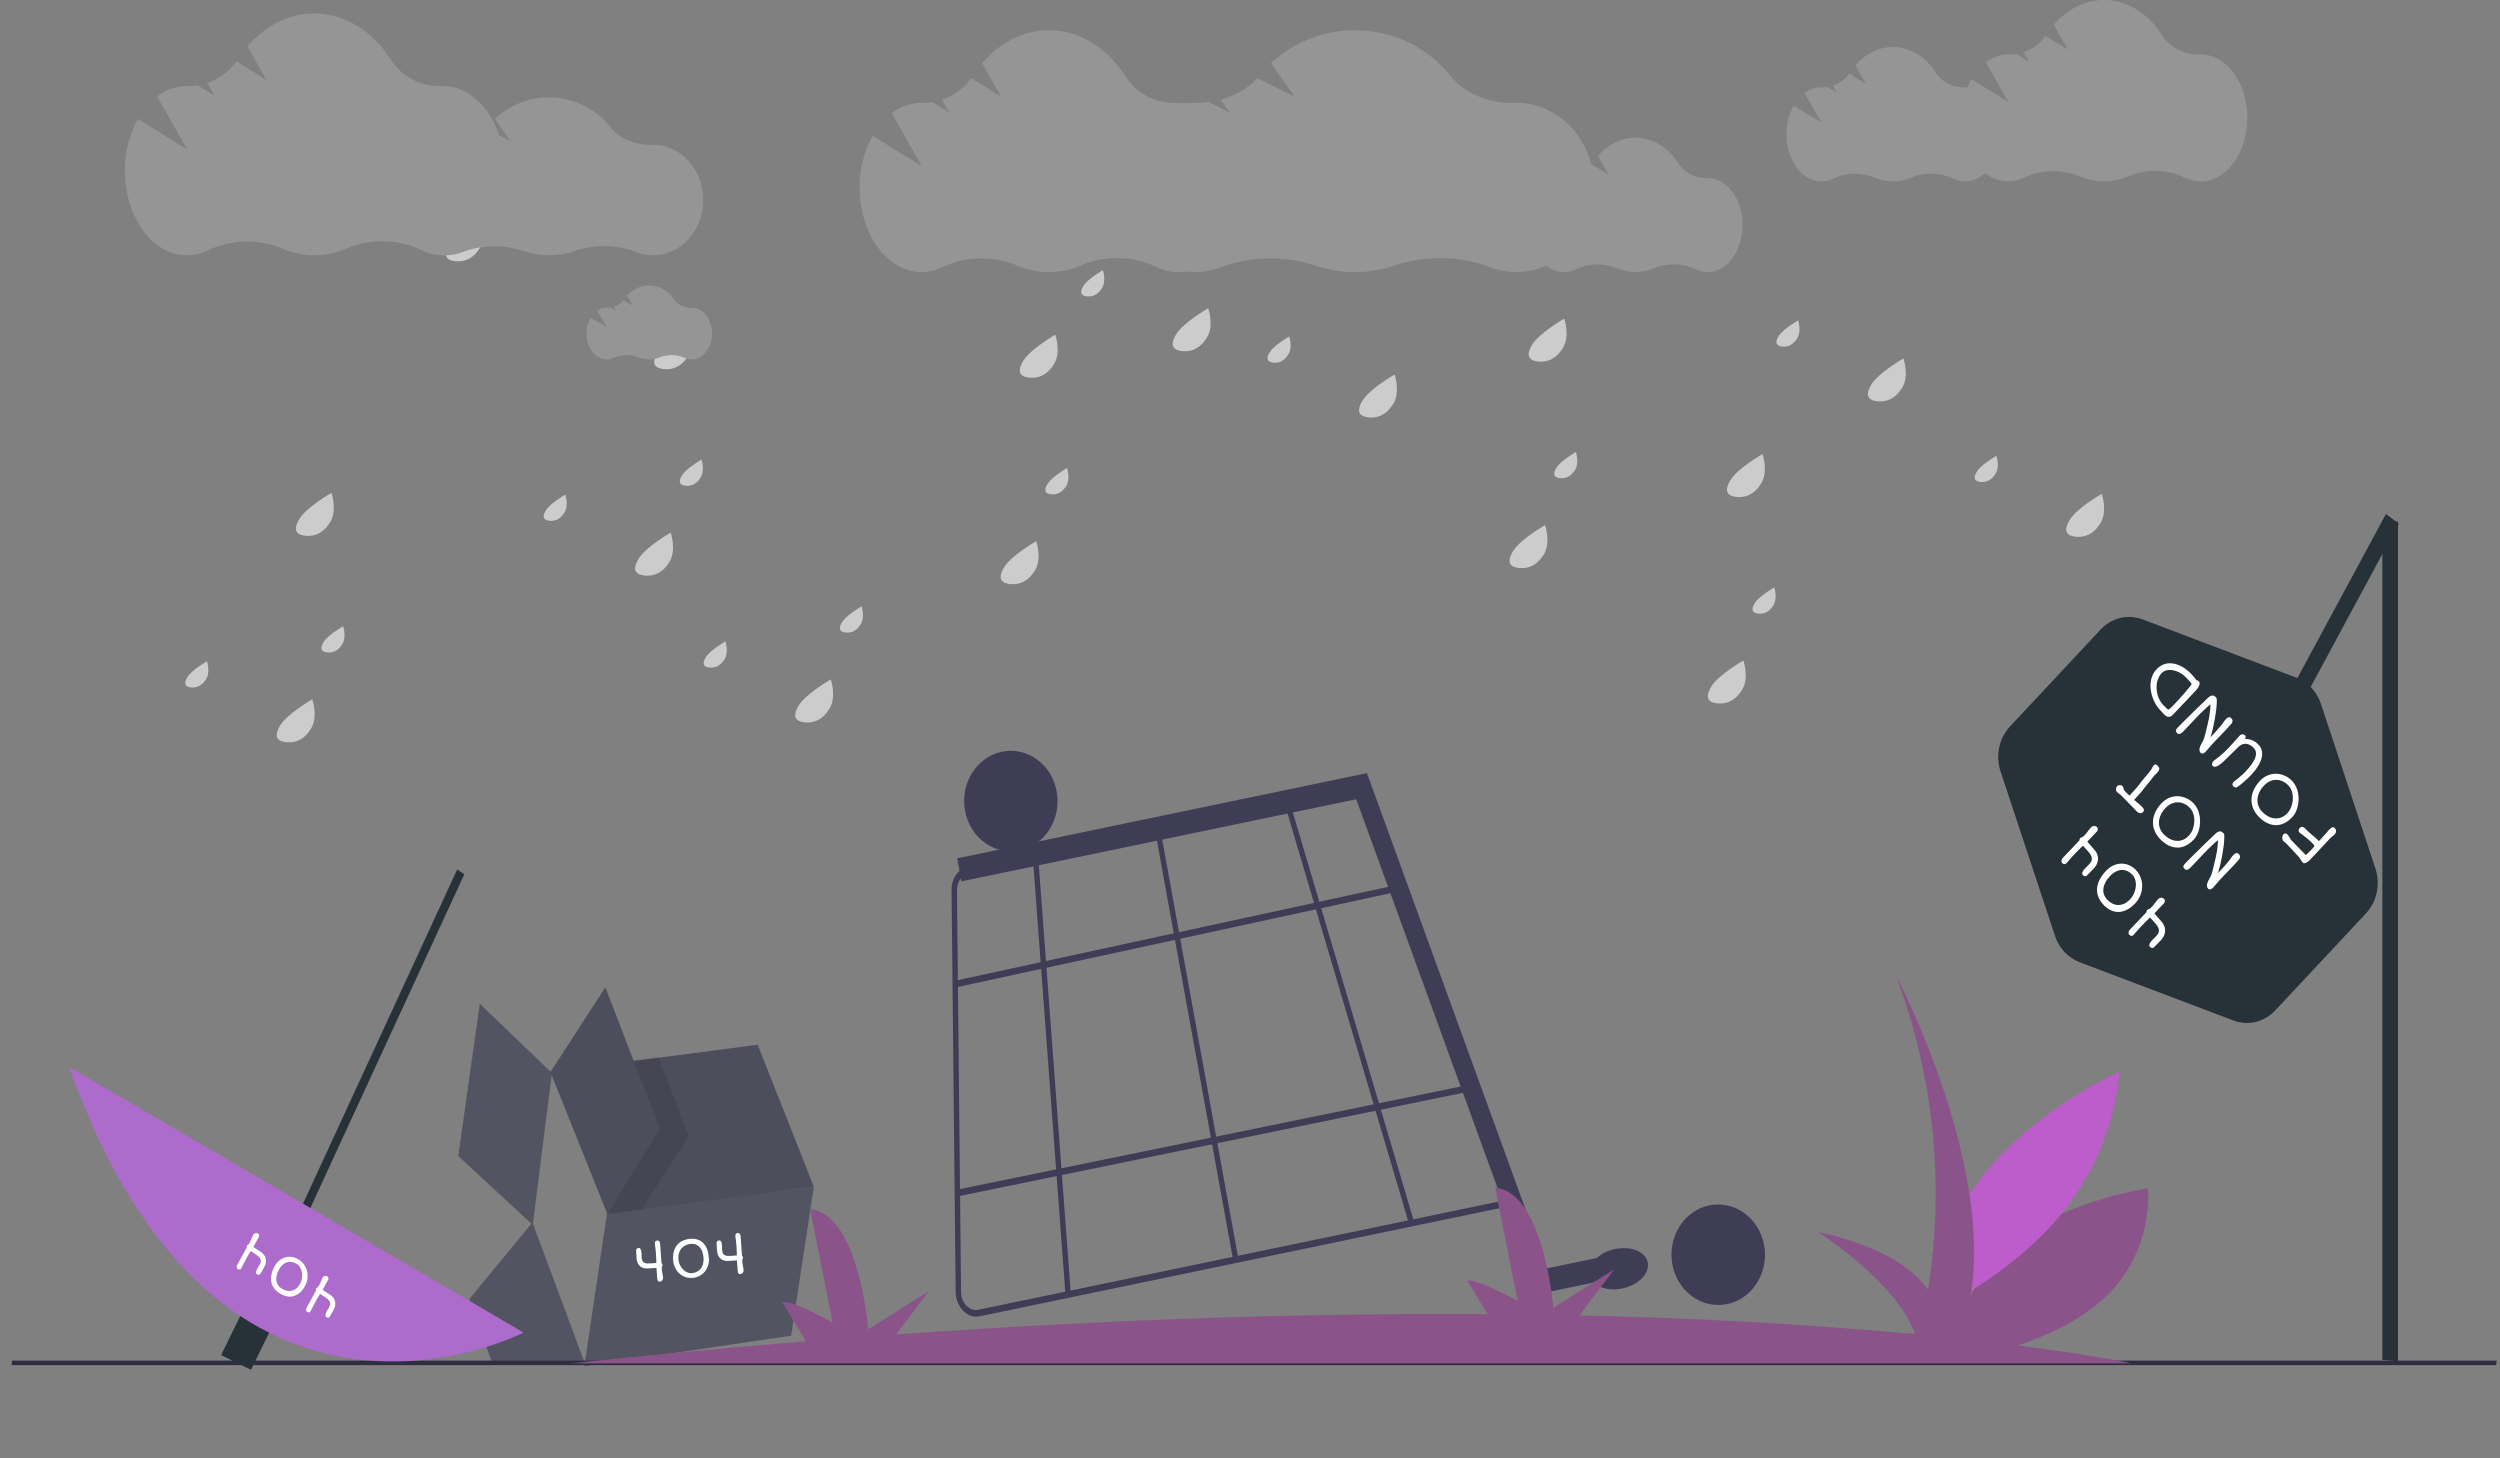<svg width="600" height="350" viewBox="0 0 600 350" fill="none" xmlns="http://www.w3.org/2000/svg">
<rect x="0" y="0" width="600" height="350" fill="#808080" stroke="none"/>
<g id="404">
<g id="cart">
<path id="Vector" d="M240.452 180.414C234.377 181.677 230.416 188.004 231.604 194.545C232.793 201.087 238.681 205.366 244.755 204.102C250.83 202.839 254.791 196.512 253.603 189.971C252.414 183.429 246.526 179.151 240.452 180.414Z" fill="#3F3D56"/>
<path id="Vector_2" d="M232.011 208.224L328.173 188.226L364.106 289.087L235.054 315.926C234.396 316.063 233.713 316.02 233.052 315.802C232.392 315.583 231.77 315.193 231.228 314.659C230.687 314.125 230.24 313.459 229.917 312.708C229.594 311.956 229.404 311.137 229.359 310.306L228.378 213.956C228.299 212.583 228.623 211.249 229.29 210.197C229.956 209.145 230.922 208.445 232.011 208.224ZM327.416 190.022L232.298 209.804C231.512 209.963 230.815 210.468 230.334 211.227C229.853 211.987 229.619 212.949 229.677 213.94L230.657 310.29C230.689 310.89 230.827 311.482 231.06 312.024C231.292 312.567 231.615 313.047 232.006 313.433C232.396 313.818 232.846 314.099 233.322 314.257C233.799 314.415 234.292 314.445 234.767 314.346L362.279 287.828L327.416 190.022Z" fill="#3F3D56"/>
<path id="Vector_3" d="M309.539 192.448L339.389 293.275L338.185 293.792L308.335 192.965L309.539 192.448Z" fill="#3F3D56"/>
<path id="Vector_4" d="M247.9 206.089L249.198 206.081L257.006 310.672L255.708 310.68L247.9 206.089Z" fill="#3F3D56"/>
<path id="Vector_5" d="M295.954 302.441L297.222 302.177L278.484 199.04L277.216 199.304L295.954 302.441Z" fill="#3F3D56"/>
<path id="Vector_6" d="M352.462 262.009L352.178 260.429L229.325 285.594L229.609 287.174L352.462 262.009Z" fill="#3F3D56"/>
<path id="Vector_7" d="M229.478 236.958L337.181 213.607L336.885 212.029L229.182 235.381L229.478 236.958Z" fill="#3F3D56"/>
<path id="Vector_8" d="M387.625 299.766C383.772 300.567 381.034 303.338 381.51 305.954C381.985 308.571 385.494 310.042 389.347 309.241C393.2 308.44 395.938 305.669 395.463 303.053C394.987 300.436 391.478 298.964 387.625 299.766Z" fill="#3F3D56"/>
<path id="Vector_9" d="M229.736 205.996L328.069 185.546L371.272 304.396L389.043 300.7L390.047 306.227L368.696 310.667L325.493 191.818L230.74 211.524L229.736 205.996Z" fill="#3F3D56"/>
<path id="Vector_10" d="M410.221 289.292C404.138 290.557 400.17 296.885 401.358 303.426C402.547 309.968 408.441 314.245 414.525 312.98C420.608 311.715 424.576 305.386 423.387 298.845C422.199 292.304 416.304 288.026 410.221 289.292Z" fill="#3F3D56"/>
</g>
<g id="box">
<path id="Vector_11" d="M127.856 293.973L109.98 277.441L115.155 240.911L132.466 257.518L127.856 293.973Z" fill="#535461"/>
<path id="Vector_12" d="M118.068 327.012L140.505 327.562L127.789 293.384L112.665 311.743L114.936 318.073L118.068 327.012Z" fill="#535461"/>
<path id="Vector_13" d="M140.239 327.896L189.874 320.566L195.316 284.812L145.735 290.842L140.239 327.896Z" fill="#535461"/>
<path id="Vector_14" d="M181.847 250.732L195.316 284.812L145.79 291.318L132.133 257.263L181.847 250.732Z" fill="#535461"/>
<path id="Vector_15" opacity="0.07" d="M181.847 250.732L195.316 284.812L145.79 291.318L132.133 257.263L181.847 250.732Z" fill="black"/>
<path id="Vector_16" opacity="0.1" d="M157.994 253.583L165.348 272.7L153.991 290.334L145.895 291.397L132.802 257.267L157.994 253.583Z" fill="black"/>
<path id="Vector_17" d="M132.133 257.263L145.284 236.953L158.355 270.898L145.79 291.318L132.133 257.263Z" fill="#535461"/>
<path id="Vector_18" opacity="0.07" d="M132.133 257.263L145.284 236.953L158.355 270.898L145.79 291.318L132.133 257.263Z" fill="black"/>
<path id="404_2" d="M155.397 304.427C155.011 304.45 154.663 304.409 154.352 304.305C154.042 304.201 153.776 304.043 153.553 303.831C153.33 303.618 153.151 303.36 153.017 303.056C152.886 302.748 152.806 302.403 152.774 302.021L152.666 300.108C152.658 299.962 152.705 299.832 152.805 299.717C152.906 299.603 153.064 299.535 153.282 299.515C153.396 299.504 153.491 299.527 153.569 299.584C153.647 299.641 153.71 299.722 153.76 299.827C153.814 299.932 153.857 300.058 153.887 300.207C153.917 300.35 153.939 300.504 153.952 300.668C153.968 300.859 153.975 301.064 153.975 301.284C153.979 301.503 153.988 301.697 154.002 301.865C154.028 302.183 154.095 302.438 154.202 302.63C154.313 302.816 154.459 302.958 154.641 303.056C154.827 303.148 155.048 303.205 155.306 303.227C155.563 303.244 155.853 303.24 156.176 303.214L157.525 303.115C157.527 302.982 157.525 302.808 157.516 302.594C157.512 302.375 157.502 302.135 157.485 301.876C157.472 301.611 157.457 301.336 157.438 301.049C157.419 300.758 157.398 300.473 157.375 300.196C157.343 299.81 157.303 299.461 157.255 299.15C157.211 298.838 157.183 298.602 157.17 298.443C157.15 298.202 157.2 298.026 157.319 297.914C157.442 297.797 157.589 297.731 157.761 297.715C157.848 297.707 157.929 297.722 158.005 297.761C158.081 297.795 158.147 297.843 158.202 297.907C158.262 297.966 158.308 298.032 158.342 298.107C158.38 298.177 158.401 298.241 158.406 298.3C158.441 298.727 158.472 299.143 158.501 299.548C158.529 299.949 158.557 300.349 158.585 300.749C158.618 301.145 158.648 301.542 158.676 301.943C158.704 302.343 158.735 302.752 158.77 303.17C158.824 303.22 158.875 303.291 158.924 303.383C158.972 303.47 159 303.561 159.008 303.656C159.012 303.706 158.997 303.772 158.963 303.853C158.928 303.93 158.888 303.997 158.842 304.057C158.837 304.217 158.836 304.373 158.839 304.524C158.842 304.67 158.846 304.775 158.851 304.839C158.874 305.112 158.92 305.396 158.99 305.691C159.059 305.987 159.108 306.299 159.134 306.626C159.146 306.762 159.131 306.887 159.09 307.001C159.053 307.114 158.997 307.213 158.922 307.298C158.847 307.388 158.757 307.458 158.652 307.509C158.546 307.565 158.43 307.598 158.303 307.61C158.249 307.615 158.191 307.605 158.129 307.579C158.068 307.552 158.01 307.514 157.956 307.464C157.906 307.414 157.862 307.356 157.825 307.291C157.788 307.226 157.766 307.159 157.761 307.091L157.546 304.302L155.397 304.427ZM161.557 302.559C161.487 301.7 161.545 300.955 161.731 300.324C161.917 299.689 162.193 299.159 162.561 298.735C162.928 298.307 163.369 297.98 163.885 297.753C164.401 297.521 164.951 297.378 165.536 297.324C166.23 297.259 166.847 297.313 167.387 297.487C167.93 297.656 168.394 297.935 168.778 298.325C169.166 298.71 169.473 299.199 169.7 299.791C169.926 300.384 170.072 301.069 170.135 301.846C170.19 302.514 170.126 303.133 169.944 303.704C169.767 304.271 169.501 304.767 169.148 305.194C168.798 305.616 168.374 305.958 167.875 306.22C167.38 306.481 166.84 306.64 166.255 306.694C165.847 306.733 165.45 306.715 165.064 306.641C164.684 306.567 164.324 306.447 163.986 306.282C163.653 306.111 163.343 305.9 163.057 305.647C162.776 305.39 162.528 305.101 162.315 304.783C162.106 304.463 161.936 304.117 161.805 303.745C161.674 303.368 161.591 302.973 161.557 302.559ZM162.818 302.221C162.843 302.521 162.901 302.816 162.993 303.105C163.09 303.389 163.212 303.659 163.361 303.915C163.51 304.172 163.682 304.405 163.878 304.616C164.073 304.826 164.286 305.006 164.518 305.153C164.754 305.301 165.003 305.41 165.264 305.482C165.526 305.554 165.795 305.576 166.072 305.551C166.512 305.509 166.912 305.399 167.272 305.218C167.636 305.033 167.942 304.782 168.19 304.466C168.439 304.15 168.62 303.769 168.734 303.323C168.853 302.877 168.889 302.37 168.843 301.802C168.798 301.256 168.695 300.772 168.532 300.347C168.374 299.922 168.165 299.569 167.904 299.286C167.643 299.004 167.334 298.799 166.976 298.672C166.623 298.541 166.231 298.495 165.8 298.535C165.351 298.577 164.935 298.687 164.552 298.865C164.169 299.043 163.84 299.289 163.564 299.603C163.292 299.913 163.087 300.287 162.949 300.725C162.816 301.164 162.773 301.662 162.818 302.221ZM174.715 302.619C174.329 302.641 173.98 302.601 173.67 302.497C173.36 302.393 173.094 302.235 172.871 302.022C172.648 301.81 172.469 301.552 172.334 301.248C172.204 300.94 172.123 300.595 172.092 300.213L171.984 298.3C171.976 298.154 172.023 298.024 172.123 297.909C172.223 297.794 172.382 297.727 172.6 297.706C172.713 297.696 172.809 297.719 172.887 297.776C172.964 297.833 173.028 297.914 173.078 298.019C173.132 298.124 173.174 298.25 173.205 298.399C173.235 298.542 173.257 298.696 173.27 298.86C173.286 299.05 173.293 299.256 173.293 299.476C173.297 299.695 173.306 299.889 173.32 300.057C173.346 300.375 173.412 300.63 173.52 300.821C173.631 301.008 173.777 301.15 173.959 301.247C174.145 301.34 174.366 301.397 174.624 301.419C174.881 301.436 175.171 301.431 175.493 301.406L176.842 301.307C176.845 301.174 176.842 301 176.834 300.786C176.83 300.566 176.819 300.327 176.803 300.068C176.79 299.803 176.775 299.528 176.756 299.241C176.736 298.95 176.715 298.665 176.693 298.388C176.661 298.002 176.621 297.653 176.573 297.341C176.529 297.03 176.501 296.794 176.488 296.635C176.468 296.394 176.518 296.218 176.636 296.106C176.759 295.989 176.907 295.923 177.079 295.906C177.165 295.898 177.247 295.914 177.323 295.952C177.399 295.986 177.465 296.035 177.52 296.099C177.58 296.157 177.626 296.224 177.66 296.299C177.697 296.368 177.719 296.433 177.723 296.492C177.758 296.919 177.79 297.335 177.819 297.74C177.847 298.14 177.875 298.541 177.903 298.941C177.936 299.336 177.966 299.734 177.994 300.135C178.022 300.535 178.053 300.944 178.087 301.362C178.142 301.412 178.193 301.483 178.242 301.575C178.29 301.662 178.318 301.753 178.326 301.848C178.33 301.898 178.315 301.964 178.28 302.045C178.245 302.121 178.205 302.189 178.16 302.248C178.155 302.409 178.154 302.565 178.157 302.716C178.16 302.862 178.164 302.967 178.169 303.031C178.191 303.303 178.237 303.588 178.307 303.883C178.377 304.179 178.426 304.49 178.452 304.818C178.463 304.954 178.449 305.079 178.408 305.193C178.371 305.306 178.315 305.405 178.24 305.49C178.165 305.579 178.075 305.65 177.969 305.701C177.864 305.756 177.748 305.79 177.621 305.802C177.567 305.807 177.509 305.797 177.447 305.77C177.386 305.744 177.328 305.706 177.273 305.656C177.224 305.606 177.18 305.548 177.143 305.483C177.105 305.418 177.084 305.351 177.078 305.283L176.864 302.493L174.715 302.619Z" fill="white"/>
</g>
<g id="grass">
<path id="Vector_19" d="M515.484 285.189C515.484 285.189 493.466 288.483 480.981 299.879C468.495 311.276 470.271 326.461 470.271 326.461C470.271 326.461 492.289 323.167 504.775 311.77C517.26 300.374 515.484 285.189 515.484 285.189Z" fill="#8A548B"/>
<path id="Vector_20" d="M508.585 257.274C508.585 257.274 508.125 274.396 495.439 290.469C482.754 306.542 462.646 315.479 462.646 315.479C462.646 315.479 463.106 298.356 475.792 282.283C488.477 266.211 508.585 257.274 508.585 257.274Z" fill="#BD5DCC"/>
<path id="Vector_21" d="M599.217 326.538H2.917L2.783 327.626L599.084 327.626L599.217 326.538Z" fill="#2F2E41"/>
<path id="Vector_22" d="M511.481 327.201C511.481 327.201 497.959 324.256 470.653 321.302L471.969 315.503C480.74 282.856 454.938 233.885 454.938 233.885C464.106 258.216 466.746 283.825 462.738 309.531C459.115 304.464 451.587 298.998 436.239 295.642C436.239 295.642 455.26 307.671 459.596 320.183C432.986 317.744 406.095 316.252 379.029 315.713L387.435 304.62L372.786 313.87C372.786 313.87 370.621 286.12 358.828 285.032L364.24 312.238C364.24 312.238 354.571 306.797 352.119 307.341L357.014 315.391C317.439 315.11 270.169 316.336 215.081 320.262L223.018 309.79L208.368 319.04C208.368 319.04 206.203 291.289 194.411 290.201L199.823 317.407C199.823 317.407 190.153 311.966 187.702 312.51L193.421 321.916C175.398 323.368 156.593 325.13 137.005 327.201H511.481Z" fill="#8A548B"/>
</g>
<g id="sign">
<path id="Vector_23" d="M571.762 124.804L571.762 326.35L575.513 326.737L575.513 125.192L571.762 124.804Z" fill="#263238"/>
<path id="Vector_24" d="M542.428 187.346L575.701 125.687L572.634 123.346L539.361 185.005L542.428 187.346Z" fill="#263238"/>
<path id="Polygon 1" d="M551.145 162.647C553.891 163.688 556.052 165.999 557.024 168.937L570.106 208.458C571.349 212.212 570.464 216.396 567.832 219.213L546.078 242.487C543.446 245.303 539.535 246.25 536.026 244.92L499.087 230.924C496.341 229.883 494.18 227.572 493.208 224.634L480.126 185.113C478.883 181.359 479.768 177.174 482.4 174.358L504.154 151.084C506.786 148.268 510.697 147.321 514.206 148.651L551.145 162.647Z" fill="#263238"/>
<path id="404 NOT FOUND" d="M518.778 221.192C519.087 221.548 519.312 221.918 519.452 222.302C519.592 222.686 519.65 223.072 519.628 223.46C519.605 223.848 519.509 224.23 519.339 224.606C519.161 224.982 518.914 225.34 518.596 225.68L516.969 227.335C516.845 227.461 516.694 227.521 516.516 227.517C516.338 227.513 516.159 227.414 515.977 227.22C515.883 227.119 515.832 227.008 515.824 226.886C515.817 226.765 515.841 226.638 515.898 226.504C515.951 226.367 516.032 226.223 516.142 226.074C516.248 225.928 516.369 225.783 516.505 225.637C516.663 225.467 516.841 225.294 517.037 225.116C517.23 224.934 517.396 224.768 517.536 224.618C517.801 224.335 517.978 224.065 518.069 223.806C518.152 223.547 518.169 223.29 518.12 223.036C518.063 222.781 517.948 222.52 517.774 222.253C517.597 221.991 517.376 221.714 517.111 221.423L516.011 220.198C515.891 220.303 515.738 220.446 515.552 220.628C515.36 220.81 515.154 221.014 514.935 221.241C514.708 221.467 514.474 221.706 514.232 221.956C513.986 222.211 513.748 222.462 513.517 222.708C513.196 223.052 512.915 223.373 512.673 223.672C512.427 223.967 512.238 224.186 512.106 224.327C511.906 224.542 511.711 224.637 511.522 224.612C511.326 224.588 511.156 224.499 511.012 224.345C510.94 224.269 510.893 224.178 510.87 224.073C510.844 223.972 510.838 223.868 510.853 223.763C510.861 223.658 510.886 223.559 510.927 223.466C510.961 223.373 511.003 223.3 511.052 223.248C511.407 222.868 511.755 222.5 512.095 222.144C512.431 221.792 512.767 221.441 513.104 221.089C513.432 220.737 513.765 220.386 514.101 220.034C514.438 219.682 514.78 219.32 515.127 218.948C515.131 218.855 515.156 218.748 515.201 218.627C515.242 218.51 515.303 218.409 515.382 218.324C515.424 218.279 515.494 218.241 515.592 218.208C515.686 218.18 515.777 218.164 515.864 218.16C516.011 218.035 516.151 217.909 516.284 217.784C516.412 217.663 516.503 217.574 516.556 217.517C516.782 217.275 517.001 217 517.213 216.692C517.425 216.385 517.667 216.086 517.939 215.795C518.052 215.674 518.175 215.587 518.307 215.534C518.436 215.478 518.566 215.451 518.698 215.455C518.834 215.455 518.965 215.486 519.089 215.546C519.218 215.603 519.335 215.688 519.441 215.801C519.486 215.849 519.52 215.914 519.543 215.995C519.565 216.076 519.575 216.163 519.571 216.256C519.563 216.345 519.545 216.434 519.514 216.523C519.484 216.612 519.441 216.686 519.384 216.747L517.054 219.215L518.778 221.192ZM512.492 216.747C511.777 217.511 511.069 218.059 510.366 218.39C509.659 218.726 508.979 218.888 508.325 218.876C507.668 218.867 507.044 218.706 506.455 218.39C505.862 218.079 505.321 217.663 504.834 217.141C504.256 216.523 503.842 215.882 503.593 215.219C503.336 214.556 503.237 213.881 503.298 213.193C503.351 212.506 503.557 211.813 503.916 211.113C504.275 210.414 504.777 209.718 505.423 209.027C505.979 208.433 506.58 207.992 507.226 207.705C507.864 207.418 508.507 207.273 509.153 207.269C509.792 207.264 510.415 207.398 511.024 207.669C511.628 207.936 512.174 208.33 512.662 208.851C513.002 209.215 513.283 209.613 513.506 210.046C513.725 210.475 513.888 210.919 513.994 211.38C514.092 211.841 514.135 212.312 514.124 212.793C514.105 213.274 514.033 213.747 513.909 214.212C513.78 214.673 513.599 215.118 513.364 215.546C513.126 215.979 512.835 216.379 512.492 216.747ZM511.245 215.801C511.494 215.534 511.713 215.239 511.902 214.916C512.083 214.592 512.233 214.255 512.35 213.903C512.467 213.551 512.546 213.195 512.588 212.836C512.629 212.476 512.629 212.124 512.588 211.78C512.543 211.433 512.454 211.103 512.322 210.792C512.189 210.481 512.008 210.202 511.777 209.955C511.411 209.563 511.012 209.266 510.581 209.064C510.143 208.861 509.69 208.768 509.221 208.785C508.752 208.801 508.276 208.934 507.793 209.185C507.305 209.431 506.825 209.807 506.353 210.313C505.9 210.798 505.544 211.291 505.287 211.792C505.027 212.29 504.868 212.779 504.811 213.26C504.755 213.741 504.804 214.206 504.959 214.655C505.106 215.104 505.359 215.52 505.718 215.904C506.092 216.304 506.502 216.618 506.948 216.844C507.394 217.07 507.861 217.19 508.348 217.202C508.828 217.214 509.316 217.109 509.811 216.886C510.302 216.66 510.78 216.298 511.245 215.801ZM502.68 203.97C502.99 204.325 503.215 204.695 503.355 205.079C503.494 205.463 503.553 205.849 503.53 206.238C503.508 206.626 503.411 207.008 503.241 207.384C503.064 207.76 502.816 208.118 502.499 208.457L500.872 210.113C500.747 210.238 500.596 210.299 500.418 210.295C500.241 210.291 500.061 210.192 499.88 209.997C499.786 209.896 499.734 209.785 499.727 209.664C499.719 209.543 499.744 209.415 499.801 209.282C499.854 209.144 499.935 209.001 500.044 208.851C500.15 208.706 500.271 208.56 500.407 208.415C500.566 208.245 500.743 208.071 500.94 207.893C501.133 207.711 501.299 207.545 501.439 207.396C501.703 207.113 501.881 206.842 501.972 206.583C502.055 206.325 502.072 206.068 502.023 205.813C501.966 205.558 501.851 205.298 501.677 205.031C501.499 204.768 501.278 204.491 501.014 204.2L499.914 202.975C499.793 203.08 499.64 203.224 499.455 203.406C499.262 203.588 499.056 203.792 498.837 204.018C498.61 204.244 498.376 204.483 498.134 204.734C497.889 204.988 497.651 205.239 497.42 205.486C497.099 205.829 496.817 206.151 496.575 206.45C496.33 206.745 496.141 206.963 496.009 207.105C495.808 207.319 495.614 207.414 495.425 207.39C495.228 207.366 495.058 207.277 494.915 207.123C494.843 207.046 494.796 206.955 494.773 206.85C494.747 206.749 494.741 206.646 494.756 206.541C494.764 206.436 494.788 206.337 494.83 206.244C494.864 206.151 494.905 206.078 494.954 206.025C495.31 205.645 495.657 205.277 495.997 204.922C496.334 204.57 496.67 204.218 497.006 203.866C497.335 203.515 497.668 203.163 498.004 202.811C498.34 202.46 498.682 202.098 499.03 201.726C499.034 201.633 499.058 201.526 499.103 201.404C499.145 201.287 499.205 201.186 499.285 201.101C499.326 201.057 499.396 201.018 499.495 200.986C499.589 200.958 499.68 200.941 499.767 200.937C499.914 200.812 500.054 200.687 500.186 200.561C500.315 200.44 500.405 200.351 500.458 200.295C500.685 200.052 500.904 199.777 501.116 199.47C501.327 199.163 501.569 198.863 501.841 198.572C501.955 198.451 502.077 198.364 502.21 198.312C502.338 198.255 502.468 198.229 502.601 198.233C502.737 198.233 502.867 198.263 502.992 198.324C503.12 198.38 503.237 198.465 503.343 198.578C503.389 198.627 503.423 198.692 503.445 198.772C503.468 198.853 503.477 198.94 503.474 199.033C503.466 199.122 503.447 199.211 503.417 199.3C503.387 199.389 503.343 199.464 503.287 199.524L500.957 201.993L502.68 203.97ZM537.068 206.608C536.921 206.766 536.756 206.946 536.575 207.148C536.393 207.35 536.223 207.536 536.065 207.706C535.823 207.965 535.566 208.235 535.294 208.518C535.022 208.801 534.746 209.089 534.466 209.38C534.183 209.675 533.899 209.97 533.616 210.265C533.333 210.56 533.055 210.853 532.783 211.144C532.503 211.443 532.235 211.755 531.978 212.078C531.717 212.398 531.43 212.725 531.116 213.061C531.063 213.117 530.99 213.18 530.895 213.249C530.797 213.313 530.693 213.364 530.584 213.4C530.47 213.441 530.361 213.457 530.255 213.449C530.145 213.445 530.051 213.4 529.971 213.315C529.813 213.146 529.718 212.964 529.688 212.77C529.65 212.575 529.656 212.375 529.705 212.169C529.75 211.959 529.826 211.745 529.932 211.526C530.038 211.308 530.151 211.09 530.272 210.871C530.389 210.649 530.504 210.429 530.618 210.21C530.723 209.992 530.803 209.778 530.856 209.568C530.954 209.196 531.058 208.789 531.167 208.349C531.277 207.908 531.385 207.465 531.49 207.021C531.592 206.572 531.693 206.137 531.791 205.717C531.882 205.296 531.959 204.918 532.023 204.583C532.072 204.223 532.12 203.877 532.165 203.546C532.207 203.21 532.241 202.911 532.267 202.648C532.29 202.39 532.303 202.177 532.307 202.012C532.307 201.842 532.29 201.739 532.256 201.702C532.244 201.69 532.19 201.724 532.091 201.805C531.989 201.882 531.865 201.987 531.717 202.121C531.566 202.258 531.4 202.412 531.218 202.582C531.029 202.751 530.848 202.921 530.674 203.091C530.493 203.261 530.325 203.42 530.17 203.57C530.011 203.716 529.884 203.835 529.79 203.928C529.295 204.449 528.859 204.908 528.481 205.304C528.103 205.701 527.768 206.054 527.477 206.366C527.179 206.677 526.914 206.956 526.684 207.203C526.453 207.449 526.236 207.682 526.032 207.9C525.843 208.102 525.669 208.272 525.511 208.409C525.352 208.547 525.203 208.646 525.063 208.706C524.919 208.763 524.787 208.779 524.666 208.755C524.538 208.731 524.417 208.658 524.303 208.537C524.209 208.436 524.135 208.341 524.082 208.252C524.026 208.167 523.999 208.074 524.003 207.973C524.003 207.876 524.041 207.767 524.116 207.645C524.184 207.524 524.298 207.378 524.456 207.209C524.846 206.792 525.24 206.39 525.641 206.002C526.038 205.618 526.438 205.222 526.843 204.813C527.53 204.118 528.241 203.418 528.974 202.715C529.703 202.016 530.431 201.318 531.156 200.623C531.326 200.465 531.506 200.293 531.695 200.107C531.883 199.921 532.082 199.774 532.29 199.665C532.49 199.555 532.7 199.513 532.919 199.537C533.138 199.553 533.368 199.691 533.61 199.95C533.663 200.006 533.705 200.071 533.735 200.144C533.765 200.217 533.79 200.291 533.809 200.368C533.828 200.437 533.839 200.506 533.843 200.574C533.847 200.643 533.845 200.698 533.837 200.738C533.826 201.462 533.777 202.202 533.69 202.958C533.595 203.714 533.48 204.468 533.344 205.22C533.208 205.971 533.055 206.713 532.885 207.445C532.707 208.177 532.524 208.878 532.335 209.549C533.276 208.543 533.971 207.771 534.421 207.233C534.871 206.695 535.118 206.394 535.163 206.329C535.258 206.18 535.373 206.008 535.509 205.814C535.641 205.616 535.798 205.42 535.98 205.226C536.085 205.112 536.195 205.015 536.308 204.935C536.418 204.85 536.529 204.791 536.643 204.759C536.756 204.726 536.868 204.724 536.977 204.753C537.087 204.781 537.193 204.85 537.295 204.959C537.442 205.116 537.536 205.266 537.578 205.408C537.616 205.553 537.618 205.693 537.584 205.826C537.546 205.963 537.482 206.097 537.391 206.226C537.293 206.356 537.185 206.483 537.068 206.608ZM526.542 201.46C526.055 201.981 525.563 202.394 525.068 202.697C524.57 202.996 524.078 203.202 523.595 203.315C523.104 203.429 522.622 203.459 522.149 203.406C521.673 203.35 521.214 203.23 520.772 203.049C520.33 202.867 519.91 202.628 519.514 202.333C519.109 202.038 518.735 201.706 518.391 201.338C517.798 200.704 517.362 200.031 517.082 199.319C516.802 198.607 516.68 197.882 516.714 197.142C516.744 196.406 516.933 195.666 517.28 194.922C517.624 194.183 518.123 193.463 518.777 192.764C519.155 192.359 519.563 192.032 520.001 191.781C520.436 191.526 520.883 191.342 521.345 191.229C521.806 191.116 522.272 191.07 522.745 191.09C523.209 191.11 523.667 191.191 524.116 191.332C524.566 191.474 524.995 191.674 525.403 191.933C525.811 192.191 526.183 192.501 526.52 192.861C526.878 193.245 527.171 193.679 527.398 194.164C527.621 194.645 527.783 195.151 527.886 195.68C527.988 196.21 528.033 196.748 528.022 197.294C528.01 197.839 527.944 198.367 527.823 198.876C527.702 199.386 527.536 199.863 527.324 200.307C527.105 200.752 526.844 201.136 526.542 201.46ZM525.341 200.538C525.597 200.263 525.82 199.948 526.009 199.592C526.191 199.236 526.334 198.86 526.44 198.464C526.542 198.064 526.606 197.655 526.633 197.239C526.656 196.827 526.637 196.422 526.576 196.026C526.508 195.63 526.399 195.254 526.247 194.898C526.093 194.546 525.888 194.235 525.635 193.964C525.235 193.536 524.791 193.198 524.303 192.952C523.808 192.705 523.298 192.571 522.773 192.551C522.248 192.531 521.719 192.636 521.186 192.867C520.653 193.097 520.143 193.473 519.655 193.995C519.179 194.504 518.818 195.036 518.573 195.589C518.323 196.139 518.184 196.685 518.153 197.227C518.123 197.769 518.199 198.29 518.38 198.791C518.561 199.293 518.843 199.748 519.225 200.156C519.637 200.597 520.096 200.962 520.602 201.253C521.105 201.541 521.626 201.718 522.166 201.787C522.707 201.856 523.251 201.795 523.799 201.605C524.339 201.415 524.853 201.059 525.341 200.538ZM517.615 185.565C517.524 185.662 517.43 185.755 517.331 185.844C517.233 185.933 517.135 186.03 517.037 186.135C516.916 186.265 516.804 186.4 516.702 186.542C516.593 186.683 516.485 186.827 516.379 186.972C516.273 187.118 516.166 187.265 516.056 187.415C515.943 187.56 515.822 187.702 515.693 187.839C515.489 188.058 515.297 188.284 515.115 188.519C514.93 188.749 514.745 188.983 514.56 189.222C514.375 189.461 514.188 189.701 513.999 189.944C513.802 190.186 513.596 190.427 513.381 190.665L512.196 191.957C512.321 192.082 512.464 192.212 512.627 192.345C512.786 192.483 512.952 192.62 513.126 192.757C513.292 192.895 513.46 193.038 513.63 193.188C513.796 193.334 513.948 193.479 514.084 193.625C514.333 193.891 514.484 194.114 514.537 194.292C514.582 194.47 514.548 194.627 514.435 194.765C514.284 194.951 514.131 195.07 513.976 195.123C513.821 195.175 513.672 195.185 513.528 195.153C513.381 195.125 513.241 195.064 513.109 194.971C512.973 194.874 512.852 194.769 512.746 194.656C512.187 194.057 511.612 193.467 511.023 192.885C510.43 192.299 509.831 191.682 509.226 191.035C509.139 190.942 509.047 190.855 508.948 190.774C508.846 190.698 508.744 190.621 508.642 190.544C508.536 190.463 508.434 190.382 508.336 190.301C508.23 190.221 508.13 190.13 508.036 190.029C507.945 189.932 507.885 189.822 507.854 189.701C507.824 189.58 507.817 189.454 507.832 189.325C507.843 189.2 507.879 189.076 507.939 188.955C507.992 188.834 508.062 188.727 508.149 188.634C508.202 188.577 508.281 188.529 508.387 188.488C508.489 188.452 508.601 188.43 508.722 188.422C508.843 188.413 508.962 188.424 509.079 188.452C509.192 188.484 509.285 188.539 509.356 188.616C509.443 188.709 509.509 188.808 509.555 188.913C509.596 189.022 509.632 189.129 509.662 189.234C509.685 189.339 509.71 189.434 509.736 189.519C509.759 189.608 509.793 189.677 509.838 189.725C509.876 189.766 509.952 189.843 510.065 189.956C510.171 190.069 510.29 190.192 510.422 190.326C510.551 190.455 510.677 190.578 510.802 190.696C510.923 190.809 511.017 190.89 511.085 190.938L511.21 190.805C511.27 190.74 511.365 190.639 511.493 190.502C511.614 190.364 511.794 190.168 512.032 189.913C512.413 189.505 512.782 189.083 513.137 188.646C513.485 188.209 513.829 187.756 514.169 187.287C514.516 186.867 514.87 186.453 515.229 186.044C515.584 185.632 515.928 185.191 516.26 184.722C516.287 184.686 516.324 184.621 516.374 184.528C516.423 184.435 516.477 184.336 516.538 184.231C516.595 184.13 516.651 184.033 516.708 183.94C516.761 183.843 516.804 183.776 516.838 183.74C516.925 183.647 517.005 183.574 517.076 183.522C517.144 183.473 517.216 183.449 517.292 183.449C517.367 183.449 517.451 183.477 517.541 183.534C517.632 183.59 517.738 183.679 517.859 183.801C518.032 183.97 518.142 184.132 518.187 184.286C518.233 184.439 518.235 184.587 518.193 184.728C518.148 184.874 518.072 185.015 517.966 185.153C517.86 185.29 517.743 185.428 517.615 185.565ZM560.244 200.332C560.218 200.361 560.163 200.407 560.08 200.472C559.997 200.537 559.906 200.609 559.808 200.69C559.71 200.771 559.611 200.852 559.513 200.933C559.411 201.018 559.328 201.095 559.264 201.163L554.774 205.966C554.714 206.031 554.635 206.116 554.536 206.221C554.434 206.322 554.323 206.429 554.202 206.542C554.073 206.655 553.939 206.763 553.8 206.864C553.656 206.961 553.516 207.037 553.38 207.094C553.244 207.151 553.114 207.177 552.989 207.173C552.864 207.169 552.755 207.116 552.66 207.015C552.562 206.91 552.475 206.797 552.4 206.676C552.316 206.554 552.239 206.431 552.167 206.306C552.088 206.18 552.01 206.057 551.935 205.936C551.852 205.815 551.759 205.699 551.657 205.59L548.789 202.522C548.751 202.481 548.696 202.431 548.625 202.37C548.549 202.313 548.473 202.253 548.398 202.188C548.318 202.127 548.243 202.067 548.171 202.006C548.096 201.95 548.037 201.899 547.995 201.855C547.924 201.778 547.865 201.671 547.82 201.533C547.774 201.396 547.75 201.252 547.746 201.103C547.738 200.949 547.754 200.799 547.791 200.654C547.825 200.512 547.888 200.393 547.978 200.296C548.148 200.114 548.32 200.019 548.494 200.011C548.664 200.007 548.842 200.104 549.027 200.302C549.057 200.334 549.114 200.411 549.197 200.533C549.273 200.654 549.356 200.783 549.446 200.921C549.53 201.058 549.611 201.19 549.69 201.315C549.762 201.44 549.809 201.523 549.832 201.563C549.851 201.584 549.915 201.648 550.025 201.758C550.13 201.871 550.266 202.012 550.433 202.182C550.599 202.352 550.784 202.542 550.988 202.752C551.192 202.962 551.4 203.177 551.612 203.395C552.107 203.9 552.666 204.474 553.289 205.117C553.32 205.149 553.359 205.164 553.408 205.16C553.454 205.152 553.482 205.141 553.493 205.129C553.614 205.024 553.728 204.923 553.834 204.826C553.936 204.733 554.053 204.62 554.185 204.486C554.313 204.357 554.472 204.195 554.661 204.001C554.846 203.803 555.084 203.549 555.375 203.237C555.417 203.193 555.44 203.144 555.443 203.092C555.44 203.039 555.428 202.983 555.409 202.922C555.383 202.861 555.349 202.801 555.307 202.74C555.262 202.683 555.215 202.629 555.166 202.576C554.81 202.196 554.427 201.834 554.015 201.491C553.595 201.147 553.18 200.803 552.768 200.46C552.7 200.403 552.63 200.353 552.558 200.308C552.483 200.26 552.407 200.211 552.331 200.163C552.252 200.11 552.173 200.053 552.093 199.993C552.014 199.932 551.937 199.861 551.861 199.781C551.748 199.659 551.685 199.54 551.674 199.423C551.655 199.306 551.663 199.2 551.697 199.107C551.727 199.01 551.77 198.928 551.827 198.859C551.88 198.786 551.921 198.733 551.952 198.701C552.08 198.564 552.209 198.479 552.337 198.446C552.458 198.414 552.587 198.426 552.723 198.483C552.855 198.535 552.997 198.626 553.148 198.756C553.295 198.889 553.458 199.051 553.635 199.241C553.858 199.479 554.094 199.704 554.344 199.914C554.586 200.124 554.833 200.332 555.086 200.539C555.336 200.749 555.587 200.961 555.84 201.175C556.086 201.39 556.324 201.62 556.554 201.867C556.675 201.737 556.77 201.636 556.838 201.563C556.902 201.487 556.94 201.442 556.951 201.43C557.287 201.07 557.624 200.694 557.96 200.302C558.289 199.91 558.659 199.494 559.071 199.053C559.15 198.968 559.243 198.881 559.349 198.792C559.447 198.703 559.553 198.634 559.666 198.586C559.776 198.541 559.889 198.525 560.006 198.537C560.116 198.55 560.223 198.612 560.329 198.725C560.461 198.867 560.552 199.008 560.601 199.15C560.65 199.291 560.667 199.431 560.652 199.568C560.633 199.702 560.59 199.833 560.522 199.963C560.446 200.092 560.354 200.215 560.244 200.332ZM550.183 196.069C549.696 196.591 549.205 197.003 548.71 197.306C548.211 197.606 547.72 197.812 547.236 197.925C546.745 198.038 546.263 198.068 545.79 198.016C545.314 197.959 544.855 197.84 544.413 197.658C543.971 197.476 543.552 197.238 543.155 196.943C542.75 196.647 542.376 196.316 542.033 195.948C541.439 195.313 541.003 194.64 540.723 193.929C540.444 193.217 540.321 192.491 540.355 191.752C540.385 191.016 540.574 190.276 540.922 189.532C541.265 188.792 541.764 188.073 542.418 187.373C542.796 186.969 543.204 186.641 543.642 186.391C544.077 186.136 544.525 185.952 544.986 185.839C545.447 185.726 545.913 185.679 546.386 185.699C546.85 185.72 547.308 185.8 547.757 185.942C548.207 186.083 548.636 186.284 549.044 186.542C549.452 186.801 549.824 187.11 550.161 187.47C550.52 187.854 550.812 188.289 551.039 188.774C551.262 189.255 551.425 189.76 551.527 190.29C551.629 190.82 551.674 191.357 551.663 191.903C551.651 192.449 551.585 192.976 551.464 193.486C551.343 193.995 551.177 194.472 550.965 194.917C550.746 195.362 550.486 195.746 550.183 196.069ZM548.982 195.147C549.239 194.873 549.462 194.557 549.65 194.201C549.832 193.846 549.975 193.47 550.081 193.074C550.183 192.673 550.248 192.265 550.274 191.849C550.297 191.436 550.278 191.032 550.217 190.636C550.149 190.239 550.04 189.863 549.889 189.508C549.734 189.156 549.53 188.845 549.276 188.574C548.876 188.145 548.432 187.808 547.944 187.561C547.449 187.314 546.939 187.181 546.414 187.161C545.889 187.141 545.36 187.246 544.827 187.476C544.294 187.707 543.784 188.083 543.296 188.604C542.82 189.114 542.46 189.645 542.214 190.199C541.964 190.749 541.825 191.295 541.794 191.836C541.764 192.378 541.84 192.9 542.021 193.401C542.203 193.902 542.484 194.357 542.866 194.765C543.278 195.206 543.737 195.572 544.243 195.863C544.746 196.15 545.267 196.328 545.807 196.397C546.348 196.465 546.892 196.405 547.44 196.215C547.98 196.025 548.494 195.669 548.982 195.147ZM542.055 178.738C542.395 179.101 542.631 179.488 542.764 179.896C542.892 180.308 542.943 180.727 542.917 181.151C542.887 181.58 542.79 182.01 542.628 182.443C542.465 182.875 542.263 183.298 542.021 183.71C541.779 184.123 541.511 184.519 541.216 184.899C540.918 185.275 540.619 185.623 540.321 185.942C540.102 186.176 539.852 186.427 539.573 186.694C539.289 186.965 538.998 187.232 538.7 187.494C538.401 187.757 538.104 188.01 537.81 188.252C537.511 188.491 537.235 188.697 536.982 188.871C536.854 188.96 536.695 188.996 536.506 188.98C536.317 188.964 536.147 188.875 535.996 188.713C535.905 188.616 535.845 188.523 535.815 188.434C535.784 188.345 535.775 188.258 535.786 188.174C535.798 188.089 535.828 188.008 535.877 187.931C535.918 187.854 535.973 187.779 536.041 187.707C536.083 187.662 536.13 187.616 536.183 187.567C536.236 187.519 536.289 187.474 536.342 187.434C536.542 187.284 536.761 187.114 536.999 186.924C537.23 186.734 537.464 186.536 537.702 186.33C537.936 186.128 538.165 185.924 538.388 185.718C538.603 185.511 538.796 185.317 538.966 185.135C539.212 184.873 539.465 184.59 539.726 184.286C539.983 183.979 540.226 183.662 540.457 183.334C540.68 183.007 540.876 182.675 541.046 182.34C541.216 182.004 541.333 181.673 541.398 181.345C541.462 181.018 541.462 180.702 541.398 180.399C541.33 180.092 541.175 179.809 540.933 179.55C540.646 179.243 540.345 179.002 540.032 178.829C539.714 178.651 539.397 178.546 539.079 178.513C538.758 178.485 538.445 178.529 538.139 178.647C537.829 178.76 537.536 178.952 537.26 179.223L533.995 182.425C533.579 182.829 533.213 183.152 532.895 183.395C532.574 183.642 532.295 183.815 532.057 183.916C531.819 184.018 531.614 184.054 531.444 184.026C531.271 184.001 531.123 183.925 531.002 183.795C530.878 183.662 530.846 183.482 530.906 183.255C530.963 183.033 531.087 182.819 531.28 182.613C531.325 182.564 531.46 182.457 531.683 182.291C531.905 182.125 532.187 181.909 532.527 181.642C532.86 181.376 533.23 181.06 533.638 180.696C534.042 180.337 534.449 179.938 534.857 179.502C535.064 179.279 535.28 179.045 535.503 178.798C535.726 178.552 535.952 178.301 536.183 178.046C536.406 177.792 536.633 177.537 536.863 177.282C537.09 177.023 537.313 176.777 537.532 176.542C537.645 176.421 537.764 176.338 537.889 176.294C538.014 176.249 538.137 176.231 538.258 176.239C538.378 176.247 538.496 176.28 538.609 176.336C538.715 176.393 538.809 176.466 538.892 176.554C538.934 176.599 538.957 176.656 538.96 176.724C538.96 176.797 538.955 176.872 538.943 176.949C538.924 177.025 538.904 177.1 538.881 177.173C538.855 177.242 538.834 177.3 538.819 177.349C539.095 177.345 539.368 177.363 539.641 177.403C539.913 177.444 540.185 177.517 540.457 177.622C540.729 177.727 540.999 177.87 541.267 178.052C541.532 178.23 541.794 178.459 542.055 178.738ZM535.27 174.001C535.123 174.159 534.959 174.339 534.777 174.541C534.596 174.743 534.426 174.929 534.267 175.099C534.025 175.358 533.768 175.629 533.496 175.912C533.224 176.195 532.948 176.482 532.669 176.773C532.385 177.068 532.102 177.363 531.819 177.658C531.535 177.953 531.257 178.246 530.985 178.537C530.706 178.837 530.437 179.148 530.18 179.471C529.92 179.791 529.633 180.118 529.319 180.454C529.266 180.51 529.192 180.573 529.098 180.642C529 180.706 528.896 180.757 528.786 180.793C528.673 180.834 528.563 180.85 528.457 180.842C528.348 180.838 528.253 180.793 528.174 180.708C528.015 180.539 527.921 180.357 527.891 180.163C527.853 179.969 527.858 179.769 527.908 179.562C527.953 179.352 528.028 179.138 528.134 178.92C528.24 178.701 528.353 178.483 528.474 178.265C528.591 178.042 528.707 177.822 528.82 177.604C528.926 177.385 529.005 177.171 529.058 176.961C529.156 176.589 529.26 176.183 529.37 175.742C529.479 175.301 529.587 174.858 529.693 174.414C529.795 173.965 529.895 173.53 529.993 173.11C530.084 172.69 530.162 172.311 530.226 171.976C530.275 171.616 530.322 171.27 530.367 170.939C530.409 170.603 530.443 170.304 530.47 170.041C530.492 169.783 530.505 169.57 530.509 169.405C530.509 169.235 530.492 169.132 530.458 169.095C530.447 169.083 530.392 169.118 530.294 169.199C530.192 169.275 530.067 169.38 529.92 169.514C529.769 169.651 529.602 169.805 529.421 169.975C529.232 170.145 529.051 170.314 528.877 170.484C528.695 170.654 528.527 170.814 528.372 170.963C528.214 171.109 528.087 171.228 527.993 171.321C527.498 171.843 527.061 172.301 526.683 172.698C526.305 173.094 525.971 173.448 525.68 173.759C525.381 174.07 525.117 174.349 524.886 174.596C524.656 174.842 524.439 175.075 524.235 175.293C524.046 175.495 523.872 175.665 523.713 175.802C523.554 175.94 523.405 176.039 523.265 176.1C523.122 176.156 522.989 176.172 522.869 176.148C522.74 176.124 522.619 176.051 522.506 175.93C522.411 175.829 522.338 175.734 522.285 175.645C522.228 175.56 522.202 175.467 522.205 175.366C522.205 175.269 522.243 175.16 522.319 175.038C522.387 174.917 522.5 174.772 522.659 174.602C523.048 174.185 523.443 173.783 523.843 173.395C524.24 173.011 524.641 172.615 525.045 172.206C525.733 171.511 526.443 170.812 527.176 170.108C527.906 169.409 528.633 168.711 529.359 168.016C529.529 167.858 529.708 167.686 529.897 167.501C530.086 167.315 530.284 167.167 530.492 167.058C530.692 166.949 530.902 166.906 531.121 166.93C531.341 166.947 531.571 167.084 531.813 167.343C531.866 167.399 531.907 167.464 531.938 167.537C531.968 167.61 531.992 167.684 532.011 167.761C532.03 167.83 532.041 167.899 532.045 167.967C532.049 168.036 532.047 168.091 532.04 168.131C532.028 168.855 531.979 169.595 531.892 170.351C531.798 171.107 531.683 171.861 531.546 172.613C531.41 173.365 531.257 174.107 531.087 174.838C530.91 175.57 530.726 176.271 530.538 176.943C531.478 175.936 532.174 175.164 532.623 174.626C533.073 174.088 533.321 173.787 533.366 173.722C533.46 173.573 533.576 173.401 533.712 173.207C533.844 173.009 534.001 172.813 534.182 172.619C534.288 172.506 534.398 172.409 534.511 172.328C534.62 172.243 534.732 172.184 534.845 172.152C534.959 172.119 535.07 172.117 535.18 172.146C535.289 172.174 535.395 172.243 535.497 172.352C535.645 172.51 535.739 172.659 535.781 172.801C535.818 172.946 535.82 173.086 535.786 173.219C535.748 173.357 535.684 173.49 535.594 173.619C535.495 173.749 535.388 173.876 535.27 174.001ZM521.508 171.527C521.293 171.758 521.085 171.907 520.885 171.976C520.681 172.049 520.492 172.069 520.318 172.037C520.137 172.004 519.972 171.933 519.825 171.824C519.67 171.715 519.53 171.594 519.405 171.46L518.289 170.266C517.964 169.918 517.661 169.506 517.382 169.029C517.095 168.552 516.851 168.036 516.651 167.482C516.447 166.924 516.297 166.344 516.203 165.742C516.105 165.144 516.082 164.545 516.135 163.947C516.184 163.353 516.322 162.776 516.549 162.219C516.768 161.661 517.097 161.147 517.535 160.678C517.996 160.185 518.48 159.821 518.986 159.587C519.492 159.352 520.002 159.219 520.516 159.186C521.03 159.154 521.544 159.207 522.058 159.344C522.564 159.482 523.052 159.672 523.52 159.914C523.985 160.161 524.422 160.446 524.83 160.769C525.238 161.093 525.601 161.424 525.918 161.764C526.001 161.853 526.099 161.962 526.213 162.091C526.326 162.212 526.439 162.342 526.553 162.479C526.67 162.613 526.78 162.746 526.882 162.88C526.98 163.009 527.061 163.124 527.125 163.225C527.239 163.258 527.354 163.3 527.471 163.353C527.584 163.401 527.662 163.448 527.703 163.492C527.851 163.65 527.921 163.83 527.913 164.032C527.902 164.238 527.847 164.446 527.749 164.656C527.651 164.867 527.526 165.073 527.375 165.275C527.216 165.477 527.065 165.655 526.921 165.809L521.508 171.527ZM525.986 164.226C525.986 164.202 525.977 164.163 525.958 164.111C525.935 164.062 525.903 164.007 525.861 163.947C525.82 163.886 525.774 163.822 525.725 163.753C525.669 163.684 525.61 163.617 525.55 163.553L524.637 162.576C524.418 162.342 524.157 162.115 523.855 161.897C523.549 161.675 523.222 161.479 522.874 161.309C522.523 161.143 522.162 161.012 521.792 160.915C521.414 160.818 521.045 160.771 520.686 160.775C520.327 160.779 519.985 160.842 519.66 160.963C519.328 161.085 519.033 161.283 518.776 161.558C518.463 161.893 518.215 162.271 518.034 162.692C517.845 163.112 517.714 163.551 517.643 164.007C517.571 164.464 517.552 164.929 517.586 165.402C517.62 165.875 517.701 166.334 517.83 166.779C517.954 167.228 518.122 167.65 518.334 168.046C518.542 168.438 518.786 168.784 519.065 169.083C519.141 169.164 519.245 169.271 519.377 169.405C519.505 169.542 519.64 169.678 519.779 169.811C519.915 169.94 520.042 170.056 520.159 170.157C520.276 170.258 520.363 170.314 520.42 170.326C520.586 170.213 520.741 170.096 520.885 169.975C521.025 169.849 521.164 169.72 521.304 169.587C521.436 169.453 521.571 169.314 521.707 169.168C521.843 169.023 521.988 168.867 522.143 168.701C522.302 168.531 522.487 168.333 522.699 168.107C522.903 167.881 523.122 167.638 523.356 167.379C523.59 167.12 523.83 166.852 524.076 166.573C524.318 166.29 524.556 166.011 524.79 165.736C525.024 165.461 525.244 165.194 525.448 164.935C525.652 164.677 525.831 164.44 525.986 164.226Z" fill="white"/>
</g>
<g id="rain">
<path id="Vector_25" d="M79.264 125.262C77.551 128.106 75.386 128.783 73.337 128.589C71.287 128.395 70.128 127.403 71.841 124.56C73.554 121.716 79.541 118.291 79.541 118.291C79.541 118.291 80.977 122.419 79.264 125.262Z" fill="#CCCCCC"/>
<path id="Vector_26" d="M74.677 174.809C72.964 177.653 70.799 178.33 68.75 178.135C66.7 177.941 65.541 176.95 67.254 174.106C68.967 171.263 74.954 167.837 74.954 167.837C74.954 167.837 76.39 171.965 74.677 174.809Z" fill="#CCCCCC"/>
<path id="Vector_27" d="M82.177 154.553C81.131 156.288 79.811 156.701 78.56 156.582C77.309 156.464 76.602 155.859 77.647 154.124C78.692 152.389 82.346 150.299 82.346 150.299C82.346 150.299 83.222 152.817 82.177 154.553Z" fill="#CCCCCC"/>
<path id="Vector_28" d="M49.493 162.962C48.448 164.697 47.127 165.11 45.877 164.992C44.626 164.873 43.918 164.268 44.964 162.533C46.009 160.798 49.662 158.708 49.662 158.708C49.662 158.708 50.539 161.227 49.493 162.962Z" fill="#CCCCCC"/>
<path id="Vector_29" d="M289.698 80.943C287.984 83.787 285.82 84.464 283.77 84.27C281.721 84.076 280.561 83.084 282.275 80.24C283.988 77.397 289.975 73.972 289.975 73.972C289.975 73.972 291.411 78.099 289.698 80.943Z" fill="#CCCCCC"/>
<path id="Vector_30" d="M297.197 60.687C296.152 62.422 294.831 62.835 293.58 62.717C292.33 62.598 291.622 61.993 292.668 60.258C293.713 58.523 297.366 56.433 297.366 56.433C297.366 56.433 298.243 58.952 297.197 60.687Z" fill="#CCCCCC"/>
<path id="Vector_31" d="M264.514 69.096C263.469 70.831 262.148 71.244 260.897 71.126C259.646 71.007 258.939 70.403 259.985 68.667C261.03 66.932 264.683 64.842 264.683 64.842C264.683 64.842 265.559 67.361 264.514 69.096Z" fill="#CCCCCC"/>
<path id="Vector_32" d="M199.102 170.036C197.389 172.88 195.225 173.557 193.175 173.363C191.125 173.169 189.966 172.177 191.679 169.333C193.393 166.49 199.379 163.065 199.379 163.065C199.379 163.065 200.816 167.192 199.102 170.036Z" fill="#CCCCCC"/>
<path id="Vector_33" d="M206.602 149.78C205.556 151.515 204.236 151.928 202.985 151.81C201.734 151.691 201.027 151.086 202.072 149.351C203.118 147.616 206.771 145.526 206.771 145.526C206.771 145.526 207.647 148.045 206.602 149.78Z" fill="#CCCCCC"/>
<path id="Vector_34" d="M173.919 158.189C172.873 159.924 171.553 160.337 170.302 160.219C169.051 160.1 168.344 159.496 169.389 157.76C170.435 156.025 174.088 153.935 174.088 153.935C174.088 153.935 174.964 156.454 173.919 158.189Z" fill="#CCCCCC"/>
<path id="Vector_35" d="M165.272 85.261C163.559 88.105 161.395 88.782 159.345 88.588C157.295 88.394 156.136 87.403 157.849 84.559C159.563 81.715 165.549 78.29 165.549 78.29C165.549 78.29 166.986 82.418 165.272 85.261Z" fill="#CCCCCC"/>
<path id="Vector_36" d="M160.685 134.808C158.972 137.652 156.808 138.329 154.758 138.135C152.708 137.941 151.549 136.949 153.262 134.105C154.976 131.262 160.962 127.836 160.962 127.836C160.962 127.836 162.399 131.964 160.685 134.808Z" fill="#CCCCCC"/>
<path id="Vector_37" d="M168.185 114.552C167.139 116.287 165.819 116.7 164.568 116.581C163.317 116.463 162.61 115.858 163.655 114.123C164.701 112.388 168.354 110.298 168.354 110.298C168.354 110.298 169.23 112.816 168.185 114.552Z" fill="#CCCCCC"/>
<path id="Vector_38" d="M135.502 122.961C134.456 124.696 133.136 125.109 131.885 124.991C130.634 124.872 129.927 124.267 130.972 122.532C132.018 120.797 135.671 118.707 135.671 118.707C135.671 118.707 136.547 121.226 135.502 122.961Z" fill="#CCCCCC"/>
<path id="Vector_39" d="M253.001 87.307C251.288 90.151 249.123 90.828 247.073 90.633C245.024 90.439 243.865 89.448 245.578 86.604C247.291 83.76 253.278 80.335 253.278 80.335C253.278 80.335 254.714 84.463 253.001 87.307Z" fill="#CCCCCC"/>
<path id="Vector_40" d="M248.414 136.853C246.7 139.697 244.536 140.374 242.486 140.18C240.437 139.986 239.277 138.995 240.991 136.151C242.704 133.307 248.691 129.882 248.691 129.882C248.691 129.882 250.127 134.01 248.414 136.853Z" fill="#CCCCCC"/>
<path id="Vector_41" d="M255.913 116.597C254.868 118.332 253.547 118.745 252.296 118.627C251.046 118.509 250.338 117.904 251.384 116.168C252.429 114.433 256.082 112.343 256.082 112.343C256.082 112.343 256.959 114.862 255.913 116.597Z" fill="#CCCCCC"/>
<path id="Vector_42" d="M334.422 96.853C332.709 99.696 330.544 100.373 328.495 100.179C326.445 99.985 325.286 98.994 326.999 96.15C328.712 93.306 334.699 89.881 334.699 89.881C334.699 89.881 336.135 94.009 334.422 96.853Z" fill="#CCCCCC"/>
<path id="Vector_43" d="M309.238 85.005C308.193 86.741 306.872 87.154 305.622 87.035C304.371 86.917 303.664 86.312 304.709 84.577C305.754 82.841 309.407 80.751 309.407 80.751C309.407 80.751 310.284 83.27 309.238 85.005Z" fill="#CCCCCC"/>
<path id="Vector_44" d="M375.133 83.443C373.419 86.287 371.255 86.964 369.205 86.77C367.156 86.576 365.996 85.584 367.71 82.74C369.423 79.897 375.41 76.472 375.41 76.472C375.41 76.472 376.846 80.599 375.133 83.443Z" fill="#CCCCCC"/>
<path id="Vector_45" d="M370.546 132.99C368.832 135.833 366.668 136.51 364.618 136.316C362.568 136.122 361.409 135.131 363.123 132.287C364.836 129.443 370.823 126.018 370.823 126.018C370.823 126.018 372.259 130.146 370.546 132.99Z" fill="#CCCCCC"/>
<path id="Vector_46" d="M378.045 112.733C377 114.469 375.679 114.882 374.428 114.763C373.178 114.645 372.47 114.04 373.516 112.305C374.561 110.569 378.214 108.479 378.214 108.479C378.214 108.479 379.091 110.998 378.045 112.733Z" fill="#CCCCCC"/>
<path id="Vector_47" d="M456.554 92.989C454.841 95.833 452.676 96.509 450.627 96.315C448.577 96.121 447.418 95.13 449.131 92.286C450.844 89.442 456.831 86.017 456.831 86.017C456.831 86.017 458.267 90.145 456.554 92.989Z" fill="#CCCCCC"/>
<path id="Vector_48" d="M431.37 81.142C430.325 82.877 429.004 83.29 427.753 83.172C426.503 83.053 425.795 82.448 426.841 80.713C427.886 78.978 431.539 76.888 431.539 76.888C431.539 76.888 432.416 79.407 431.37 81.142Z" fill="#CCCCCC"/>
<path id="Vector_49" d="M422.724 115.944C421.011 118.788 418.846 119.464 416.797 119.27C414.747 119.076 413.588 118.085 415.301 115.241C417.014 112.398 423.001 108.972 423.001 108.972C423.001 108.972 424.437 113.1 422.724 115.944Z" fill="#CCCCCC"/>
<path id="Vector_50" d="M418.137 165.491C416.424 168.334 414.259 169.011 412.21 168.817C410.16 168.623 409.001 167.632 410.714 164.788C412.427 161.944 418.414 158.519 418.414 158.519C418.414 158.519 419.85 162.647 418.137 165.491Z" fill="#CCCCCC"/>
<path id="Vector_51" d="M425.636 145.234C424.591 146.969 423.27 147.382 422.02 147.264C420.769 147.146 420.061 146.541 421.107 144.805C422.152 143.07 425.805 140.98 425.805 140.98C425.805 140.98 426.682 143.499 425.636 145.234Z" fill="#CCCCCC"/>
<path id="Vector_52" d="M504.145 125.49C502.432 128.333 500.268 129.01 498.218 128.816C496.168 128.622 495.009 127.631 496.722 124.787C498.435 121.943 504.422 118.518 504.422 118.518C504.422 118.518 505.858 122.646 504.145 125.49Z" fill="#CCCCCC"/>
<path id="Vector_53" d="M478.961 113.643C477.916 115.378 476.595 115.791 475.345 115.672C474.094 115.554 473.387 114.949 474.432 113.214C475.477 111.479 479.13 109.389 479.13 109.389C479.13 109.389 480.007 111.907 478.961 113.643Z" fill="#CCCCCC"/>
<path id="Vector_54" d="M115.252 59.373C113.539 62.217 111.375 62.894 109.325 62.7C107.275 62.506 106.116 61.514 107.829 58.671C109.543 55.827 115.529 52.402 115.529 52.402C115.529 52.402 116.966 56.53 115.252 59.373Z" fill="#CCCCCC"/>
</g>
<g id="umbrella">
<path id="Vector_55" d="M64.319 311.96L111.444 209.815L109.723 208.674L62.598 310.819L64.319 311.96Z" fill="#263238"/>
<path id="Vector_56" d="M64.234 311.507L56.652 326.992" stroke="#263238" stroke-width="8" stroke-miterlimit="10"/>
<path id="Vector_57" d="M16.615 256.091C52.461 357.774 125.644 319.81 125.644 319.81L16.615 256.091Z" fill="#AD6BCC"/>
<path id="404_3" d="M79.254 310.761C79.579 310.978 79.84 311.224 80.035 311.499C80.231 311.773 80.362 312.067 80.428 312.378C80.495 312.69 80.5 313.012 80.446 313.345C80.385 313.679 80.265 314.014 80.084 314.348L79.141 315.995C79.068 316.12 78.96 316.2 78.817 316.233C78.674 316.267 78.508 316.226 78.321 316.11C78.223 316.05 78.158 315.972 78.126 315.878C78.093 315.784 78.085 315.678 78.102 315.56C78.114 315.441 78.148 315.31 78.203 315.169C78.256 315.032 78.322 314.892 78.399 314.749C78.489 314.581 78.594 314.407 78.713 314.226C78.827 314.042 78.925 313.876 79.004 313.729C79.154 313.45 79.238 313.199 79.254 312.975C79.265 312.753 79.222 312.547 79.128 312.356C79.027 312.166 78.878 311.984 78.68 311.809C78.481 311.638 78.244 311.464 77.968 311.289L76.821 310.548C76.747 310.657 76.655 310.802 76.546 310.984C76.432 311.168 76.311 311.372 76.185 311.597C76.052 311.823 75.916 312.06 75.777 312.309C75.636 312.561 75.499 312.809 75.368 313.052C75.186 313.39 75.03 313.703 74.901 313.99C74.769 314.274 74.665 314.486 74.589 314.625C74.475 314.837 74.34 314.952 74.183 314.972C74.021 314.994 73.865 314.959 73.717 314.867C73.642 314.821 73.585 314.759 73.544 314.68C73.501 314.606 73.474 314.526 73.463 314.439C73.446 314.355 73.444 314.271 73.457 314.189C73.464 314.108 73.482 314.042 73.51 313.99C73.712 313.616 73.91 313.253 74.106 312.901C74.299 312.553 74.492 312.205 74.684 311.857C74.871 311.511 75.061 311.163 75.254 310.815C75.448 310.467 75.643 310.11 75.841 309.744C75.823 309.669 75.82 309.58 75.83 309.474C75.838 309.373 75.864 309.28 75.909 309.197C75.933 309.153 75.98 309.108 76.052 309.062C76.122 309.02 76.191 308.988 76.26 308.967C76.35 308.837 76.435 308.709 76.514 308.583C76.591 308.46 76.644 308.371 76.674 308.315C76.803 308.076 76.919 307.813 77.022 307.526C77.124 307.239 77.253 306.953 77.408 306.666C77.472 306.546 77.552 306.452 77.646 306.383C77.737 306.312 77.836 306.264 77.942 306.24C78.052 306.211 78.162 306.208 78.276 306.23C78.391 306.248 78.503 306.291 78.613 306.359C78.66 306.388 78.701 306.432 78.737 306.491C78.772 306.55 78.799 306.617 78.816 306.692C78.829 306.764 78.834 306.838 78.829 306.914C78.824 306.991 78.805 307.059 78.773 307.119L77.443 309.555L79.254 310.761ZM73.25 308.55C72.844 309.302 72.395 309.883 71.904 310.291C71.41 310.703 70.901 310.972 70.374 311.098C69.845 311.228 69.311 311.229 68.77 311.102C68.227 310.979 67.703 310.762 67.199 310.451C66.601 310.081 66.13 309.66 65.786 309.188C65.436 308.717 65.21 308.203 65.109 307.647C65.002 307.092 65.017 306.501 65.152 305.873C65.288 305.246 65.539 304.591 65.907 303.91C66.223 303.325 66.608 302.852 67.064 302.49C67.513 302.131 67.996 301.882 68.513 301.745C69.024 301.609 69.552 301.585 70.099 301.673C70.641 301.759 71.165 301.957 71.669 302.269C72.02 302.486 72.333 302.743 72.605 303.038C72.874 303.332 73.101 303.65 73.286 303.993C73.465 304.337 73.602 304.7 73.698 305.083C73.787 305.468 73.833 305.857 73.834 306.25C73.831 306.642 73.783 307.031 73.688 307.419C73.591 307.81 73.445 308.187 73.25 308.55ZM72.045 308.06C72.186 307.797 72.298 307.518 72.379 307.223C72.454 306.93 72.5 306.632 72.518 306.329C72.535 306.027 72.521 305.729 72.476 305.436C72.431 305.142 72.355 304.864 72.247 304.601C72.135 304.335 71.992 304.093 71.818 303.874C71.645 303.656 71.439 303.473 71.2 303.325C70.821 303.091 70.437 302.939 70.048 302.868C69.653 302.8 69.269 302.82 68.897 302.93C68.525 303.04 68.173 303.245 67.84 303.543C67.503 303.839 67.2 304.236 66.931 304.734C66.673 305.212 66.496 305.676 66.399 306.126C66.298 306.573 66.278 306.993 66.337 307.385C66.396 307.778 66.536 308.135 66.758 308.458C66.974 308.782 67.267 309.059 67.638 309.289C68.025 309.528 68.422 309.69 68.829 309.777C69.235 309.863 69.635 309.861 70.028 309.769C70.415 309.679 70.783 309.495 71.132 309.216C71.476 308.935 71.78 308.55 72.045 308.06ZM62.608 300.479C62.934 300.696 63.195 300.942 63.39 301.217C63.586 301.492 63.717 301.785 63.783 302.097C63.849 302.408 63.855 302.731 63.801 303.063C63.74 303.397 63.62 303.732 63.439 304.066L62.495 305.714C62.423 305.839 62.315 305.918 62.172 305.952C62.028 305.985 61.863 305.944 61.675 305.828C61.578 305.768 61.513 305.691 61.48 305.596C61.448 305.502 61.44 305.396 61.456 305.279C61.469 305.159 61.503 305.029 61.558 304.888C61.611 304.75 61.676 304.61 61.754 304.467C61.844 304.3 61.949 304.125 62.067 303.944C62.182 303.76 62.279 303.594 62.359 303.447C62.509 303.168 62.593 302.917 62.609 302.694C62.619 302.472 62.577 302.265 62.482 302.074C62.382 301.884 62.233 301.702 62.035 301.527C61.836 301.356 61.598 301.183 61.323 301.007L60.175 300.267C60.102 300.375 60.01 300.52 59.901 300.702C59.786 300.886 59.666 301.091 59.539 301.315C59.407 301.541 59.271 301.779 59.132 302.027C58.99 302.279 58.854 302.527 58.723 302.77C58.54 303.109 58.385 303.421 58.256 303.708C58.123 303.992 58.019 304.204 57.944 304.344C57.83 304.555 57.695 304.67 57.538 304.69C57.376 304.712 57.22 304.677 57.071 304.585C56.997 304.539 56.94 304.477 56.898 304.399C56.855 304.324 56.828 304.244 56.818 304.158C56.801 304.073 56.799 303.989 56.812 303.907C56.819 303.827 56.837 303.76 56.864 303.709C57.066 303.334 57.265 302.971 57.46 302.619C57.653 302.271 57.846 301.923 58.039 301.575C58.226 301.229 58.416 300.881 58.609 300.533C58.802 300.185 58.998 299.828 59.195 299.462C59.178 299.388 59.175 299.298 59.184 299.192C59.192 299.091 59.219 298.999 59.264 298.915C59.288 298.871 59.335 298.826 59.407 298.78C59.476 298.738 59.545 298.707 59.614 298.685C59.705 298.556 59.79 298.428 59.869 298.301C59.945 298.178 59.999 298.089 60.029 298.033C60.158 297.794 60.273 297.532 60.376 297.245C60.479 296.958 60.608 296.671 60.762 296.384C60.827 296.265 60.906 296.17 61.001 296.101C61.092 296.03 61.19 295.982 61.297 295.958C61.406 295.93 61.517 295.927 61.63 295.949C61.746 295.967 61.858 296.01 61.967 296.077C62.014 296.106 62.056 296.15 62.091 296.209C62.127 296.269 62.154 296.335 62.171 296.41C62.184 296.482 62.188 296.556 62.183 296.633C62.178 296.709 62.16 296.777 62.128 296.837L60.798 299.273L62.608 300.479Z" fill="white"/>
</g>
<g id="clouds" className="clouds-404">
<path id="Vector_58" d="M271.996 32.579L286.81 39.882L277.815 27.169C280.363 25.589 283.515 24.714 286.774 24.684C286.853 24.684 286.933 24.684 287.012 24.685C288.041 24.698 289.07 24.639 290.086 24.509L295.106 26.983L292.954 23.942C296.511 22.977 299.585 21.163 301.736 18.76L310.722 23.19L305.046 15.166C310.3 10.262 317.383 7.256 325.177 7.256C334.521 7.256 342.845 11.576 348.219 18.307C349.807 20.321 352.053 21.972 354.728 23.093C357.402 24.215 360.411 24.766 363.449 24.691C363.616 24.686 363.783 24.684 363.951 24.684C374.267 24.684 382.629 33.776 382.629 44.992C382.629 56.208 374.267 65.301 363.951 65.301C361.683 65.294 359.45 64.86 357.445 64.034C353.934 62.708 350.094 61.99 346.19 61.931C342.287 61.871 338.413 62.472 334.838 63.691C331.817 64.746 328.544 65.295 325.233 65.301C321.921 65.307 318.645 64.77 315.618 63.725C312.07 62.53 308.233 61.941 304.367 61.999C300.501 62.057 296.696 62.761 293.211 64.062C291.224 64.87 289.016 65.294 286.774 65.301C276.458 65.301 268.096 56.208 268.096 44.992C268.036 40.666 269.377 36.397 271.996 32.579Z" fill="#959595"/>
<path id="Vector_59" d="M209.411 32.579L221.204 39.882L214.044 27.169C216.072 25.589 218.581 24.714 221.175 24.684C221.239 24.684 221.302 24.684 221.365 24.685C222.184 24.698 223.003 24.639 223.812 24.509L227.808 26.983L226.095 23.942C228.927 22.977 231.374 21.163 233.087 18.76L240.24 23.19L235.721 15.166C239.904 10.262 245.542 7.256 251.747 7.256C259.185 7.256 265.811 11.576 270.089 18.307C271.353 20.321 273.141 21.972 275.27 23.093C277.4 24.215 279.795 24.766 282.213 24.691C282.346 24.686 282.479 24.684 282.613 24.684C290.824 24.684 297.481 33.776 297.481 44.992C297.481 56.208 290.824 65.301 282.613 65.301C280.807 65.294 279.03 64.86 277.434 64.034C274.638 62.708 271.581 61.99 268.474 61.931C265.367 61.871 262.283 62.472 259.437 63.691C257.032 64.746 254.427 65.295 251.791 65.301C249.154 65.307 246.546 64.77 244.137 63.725C241.313 62.53 238.258 61.941 235.181 61.999C232.103 62.057 229.074 62.761 226.3 64.062C224.718 64.87 222.96 65.294 221.175 65.301C212.964 65.301 206.307 56.208 206.307 44.992C206.259 40.666 207.327 36.397 209.411 32.579Z" fill="#959595"/>
<path id="Vector_60" d="M33.088 28.548L44.88 35.851L37.72 23.138C39.748 21.558 42.258 20.683 44.852 20.653C44.915 20.653 44.978 20.653 45.041 20.654C45.861 20.667 46.68 20.608 47.488 20.478L51.484 22.953L49.771 19.91C52.603 18.946 55.05 17.133 56.763 14.729L63.916 19.159L59.397 11.135C63.58 6.232 69.219 3.225 75.423 3.225C82.861 3.225 89.487 7.545 93.765 14.276C95.03 16.29 96.817 17.941 98.947 19.063C101.076 20.184 103.471 20.735 105.889 20.66C106.022 20.655 106.155 20.653 106.289 20.653C114.501 20.653 121.158 29.745 121.158 40.961C121.158 52.177 114.501 61.27 106.289 61.27C104.483 61.263 102.706 60.829 101.11 60.004C98.315 58.677 95.258 57.959 92.15 57.9C89.043 57.84 85.96 58.441 83.113 59.66C80.709 60.715 78.103 61.264 75.467 61.27C72.831 61.276 70.223 60.739 67.813 59.695C64.989 58.499 61.935 57.91 58.857 57.968C55.779 58.026 52.751 58.73 49.976 60.031C48.394 60.839 46.637 61.264 44.852 61.27C36.64 61.27 29.983 52.177 29.983 40.961C29.935 36.635 31.003 32.366 33.088 28.548Z" fill="#959595"/>
<path id="Vector_61" d="M97.459 39.91L107.01 44.677L101.211 36.378C102.854 35.347 104.886 34.776 106.987 34.756C107.038 34.756 107.09 34.756 107.141 34.757C107.804 34.765 108.468 34.727 109.122 34.642L112.359 36.257L110.972 34.271C113.265 33.642 115.247 32.458 116.634 30.889L122.428 33.781L118.768 28.543C122.155 25.342 126.722 23.379 131.747 23.379C137.772 23.379 143.139 26.199 146.603 30.593C147.627 31.908 149.075 32.986 150.8 33.718C152.524 34.45 154.464 34.809 156.422 34.761C156.53 34.757 156.638 34.756 156.746 34.756C163.397 34.756 168.789 40.691 168.789 48.013C168.789 55.334 163.397 61.27 156.746 61.27C155.284 61.266 153.844 60.982 152.552 60.443C150.288 59.577 147.812 59.109 145.295 59.07C142.779 59.031 140.281 59.423 137.976 60.219C136.028 60.908 133.918 61.266 131.783 61.27C129.648 61.274 127.536 60.923 125.584 60.242C123.297 59.461 120.823 59.077 118.33 59.115C115.838 59.153 113.385 59.612 111.137 60.461C109.856 60.989 108.433 61.266 106.987 61.27C100.336 61.27 94.945 55.334 94.945 48.013C94.906 45.189 95.771 42.402 97.459 39.91Z" fill="#959595"/>
<path id="Vector_62" d="M430.499 25.355L437.126 29.413L433.102 22.35C434.242 21.472 435.652 20.986 437.11 20.969C437.145 20.969 437.181 20.969 437.216 20.97C437.677 20.977 438.137 20.944 438.591 20.872L440.837 22.246L439.875 20.556C441.466 20.021 442.841 19.013 443.804 17.678L447.824 20.139L445.284 15.681C447.635 12.957 450.804 11.287 454.29 11.287C458.471 11.287 462.194 13.687 464.598 17.426C465.309 18.545 466.314 19.462 467.51 20.085C468.707 20.708 470.053 21.014 471.412 20.973C471.486 20.97 471.561 20.969 471.637 20.969C476.251 20.969 479.992 26.02 479.992 32.251C479.992 38.483 476.251 43.534 471.637 43.534C470.622 43.53 469.623 43.289 468.726 42.83C467.155 42.093 465.437 41.694 463.691 41.662C461.945 41.629 460.212 41.962 458.612 42.639C457.261 43.226 455.797 43.531 454.315 43.534C452.834 43.537 451.368 43.239 450.014 42.659C448.427 41.994 446.71 41.667 444.981 41.7C443.251 41.732 441.549 42.123 439.99 42.846C439.101 43.294 438.113 43.53 437.11 43.534C432.495 43.534 428.754 38.483 428.754 32.251C428.727 29.848 429.327 27.476 430.499 25.355Z" fill="#959595"/>
<path id="Vector_63" d="M141.776 76.263L145.674 78.495L143.307 74.61C143.978 74.127 144.807 73.86 145.665 73.851C145.686 73.851 145.707 73.851 145.728 73.851C145.998 73.855 146.269 73.837 146.536 73.797L147.857 74.553L147.291 73.624C148.227 73.329 149.036 72.775 149.602 72.041L151.967 73.394L150.473 70.943C151.856 69.444 153.72 68.525 155.771 68.525C158.23 68.525 160.42 69.846 161.835 71.902C162.253 72.518 162.843 73.022 163.547 73.365C164.251 73.707 165.043 73.876 165.842 73.853C165.886 73.852 165.93 73.851 165.975 73.851C168.689 73.851 170.89 76.629 170.89 80.056C170.89 83.483 168.689 86.261 165.975 86.261C165.378 86.26 164.79 86.127 164.263 85.875C163.338 85.469 162.328 85.25 161.301 85.232C160.274 85.214 159.254 85.397 158.313 85.77C157.518 86.092 156.657 86.26 155.786 86.261C154.914 86.263 154.052 86.099 153.255 85.78C152.322 85.415 151.312 85.235 150.295 85.253C149.277 85.27 148.276 85.485 147.359 85.883C146.836 86.13 146.255 86.26 145.665 86.261C142.95 86.261 140.75 83.483 140.75 80.056C140.734 78.734 141.087 77.43 141.776 76.263Z" fill="#959595"/>
<path id="Vector_64" d="M473.127 18.993L481.996 24.47L476.611 14.935C478.136 13.75 480.023 13.094 481.974 13.071C482.022 13.071 482.069 13.071 482.117 13.072C482.733 13.082 483.349 13.037 483.957 12.94L486.962 14.796L485.674 12.514C487.804 11.791 489.644 10.431 490.932 8.628L496.312 11.95L492.913 5.933C496.059 2.255 500.3 0 504.966 0C510.56 0 515.543 3.24 518.76 8.288C519.711 9.799 521.056 11.037 522.657 11.878C524.258 12.719 526.06 13.133 527.878 13.076C527.978 13.073 528.078 13.071 528.179 13.071C534.355 13.071 539.361 19.89 539.361 28.302C539.361 36.715 534.355 43.534 528.179 43.534C526.821 43.529 525.484 43.203 524.284 42.584C522.182 41.589 519.883 41.051 517.546 41.006C515.209 40.962 512.89 41.412 510.749 42.327C508.941 43.118 506.982 43.529 504.999 43.534C503.016 43.538 501.055 43.136 499.243 42.352C497.119 41.456 494.822 41.014 492.507 41.058C490.193 41.101 487.915 41.629 485.828 42.605C484.638 43.211 483.317 43.529 481.974 43.534C475.798 43.534 470.792 36.715 470.792 28.302C470.756 25.058 471.559 21.856 473.127 18.993Z" fill="#959595"/>
<path id="Vector_65" d="M368.71 47.122L375.337 51.179L371.313 44.117C372.453 43.239 373.863 42.753 375.321 42.736C375.357 42.736 375.392 42.736 375.428 42.737C375.888 42.744 376.348 42.711 376.803 42.638L379.049 44.013L378.086 42.323C379.677 41.788 381.052 40.78 382.015 39.445L386.035 41.906L383.495 37.448C385.846 34.724 389.015 33.053 392.502 33.053C396.682 33.053 400.406 35.454 402.81 39.193C403.52 40.312 404.525 41.229 405.722 41.852C406.918 42.475 408.264 42.781 409.623 42.74C409.698 42.737 409.773 42.736 409.848 42.736C414.463 42.736 418.204 47.787 418.204 54.018C418.204 60.249 414.463 65.301 409.848 65.301C408.833 65.297 407.834 65.056 406.937 64.597C405.366 63.86 403.648 63.461 401.902 63.428C400.156 63.395 398.423 63.729 396.824 64.406C395.472 64.993 394.008 65.297 392.526 65.301C391.045 65.304 389.579 65.006 388.225 64.426C386.638 63.761 384.921 63.434 383.192 63.467C381.462 63.499 379.76 63.89 378.201 64.613C377.312 65.061 376.324 65.297 375.321 65.301C370.706 65.301 366.965 60.249 366.965 54.018C366.938 51.615 367.538 49.243 368.71 47.122Z" fill="#959595"/>
</g>
</g>
</svg>

